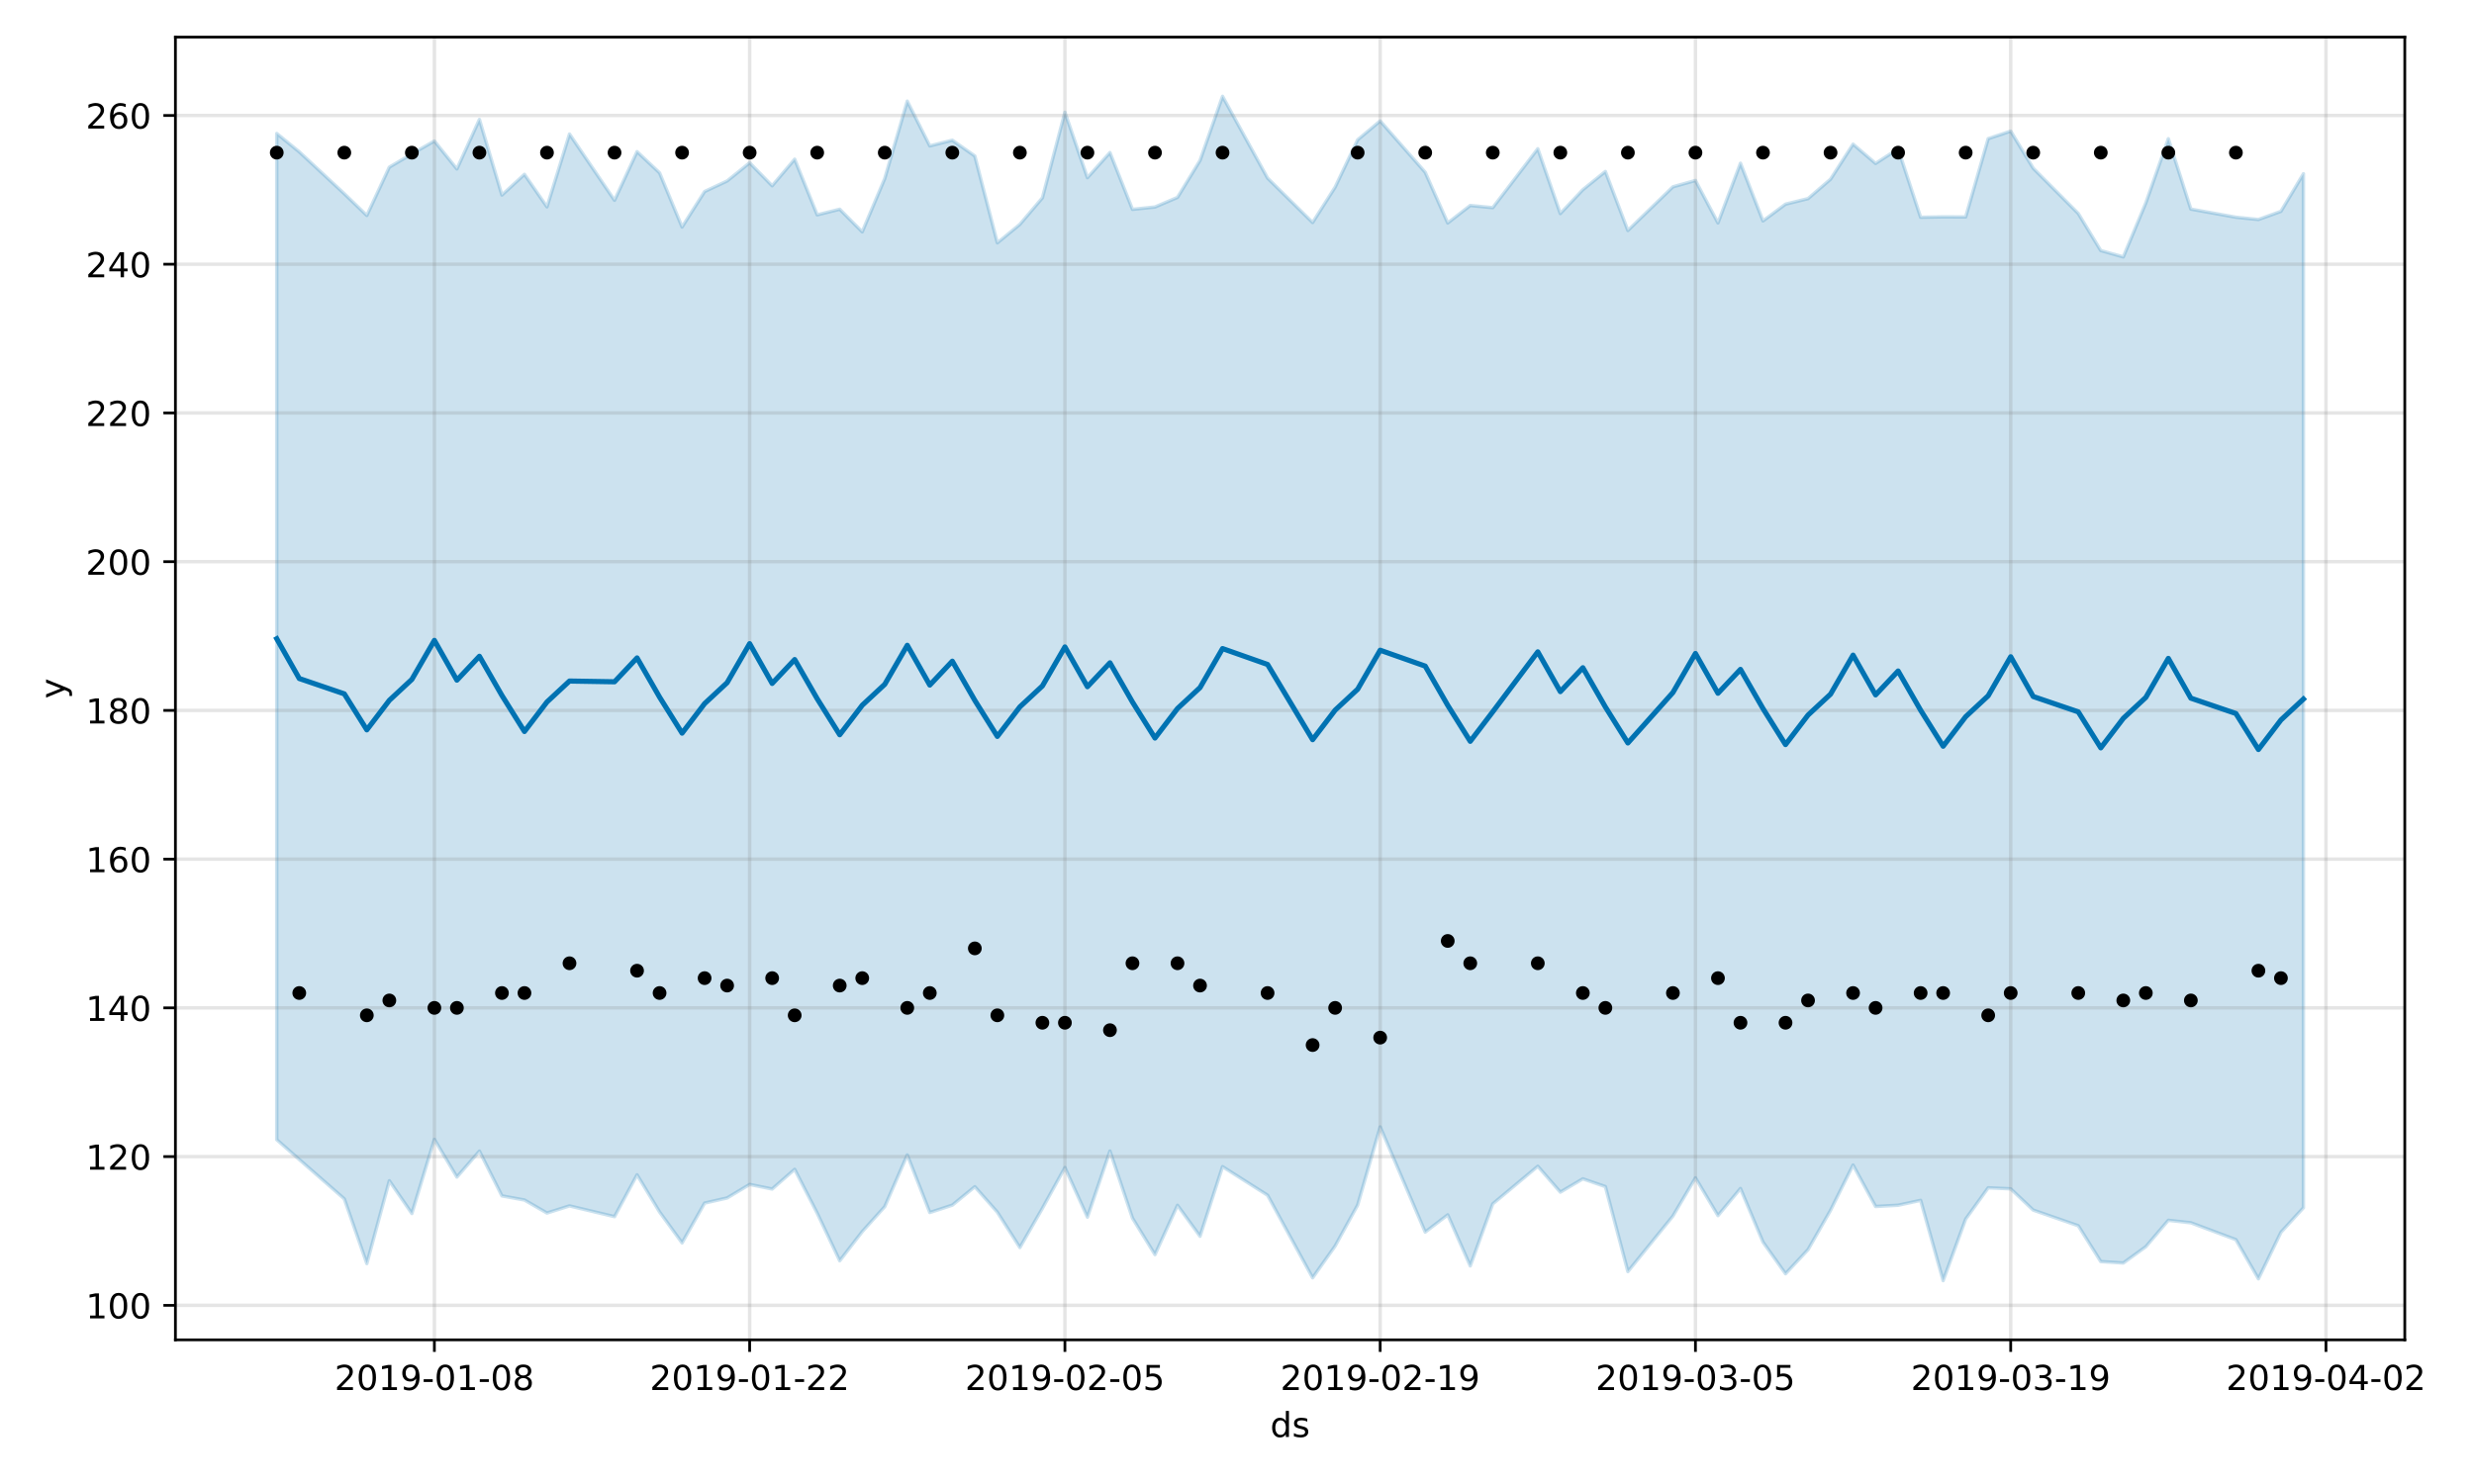 <?xml version="1.0" encoding="utf-8" standalone="no"?>
<!DOCTYPE svg PUBLIC "-//W3C//DTD SVG 1.1//EN"
  "http://www.w3.org/Graphics/SVG/1.1/DTD/svg11.dtd">
<!-- Created with matplotlib (https://matplotlib.org/) -->
<svg height="432pt" version="1.1" viewBox="0 0 720 432" width="720pt" xmlns="http://www.w3.org/2000/svg" xmlns:xlink="http://www.w3.org/1999/xlink">
 <defs>
  <style type="text/css">
*{stroke-linecap:butt;stroke-linejoin:round;}
  </style>
 </defs>
 <g id="figure_1">
  <g id="patch_1">
   <path d="M 0 432 
L 720 432 
L 720 0 
L 0 0 
z
" style="fill:#ffffff;"/>
  </g>
  <g id="axes_1">
   <g id="patch_2">
    <path d="M 51.05 390.04 
L 699.857 390.04 
L 699.857 10.8 
L 51.05 10.8 
z
" style="fill:#ffffff;"/>
   </g>
   <g id="PolyCollection_1">
    <defs>
     <path d="M 80.541 -393.142 
L 80.541 -100.23 
L 87.095 -94.464 
L 100.202 -82.996 
L 106.756 -64.164 
L 113.309 -88.271 
L 119.863 -78.74 
L 126.417 -100.327 
L 132.97 -89.351 
L 139.524 -96.904 
L 146.077 -83.867 
L 152.631 -82.67 
L 159.185 -78.878 
L 165.738 -80.95 
L 178.845 -77.823 
L 185.399 -90.005 
L 191.953 -79.187 
L 198.506 -70.186 
L 205.06 -81.77 
L 211.613 -83.267 
L 218.167 -87.2 
L 224.721 -85.863 
L 231.274 -91.597 
L 237.828 -78.83 
L 244.381 -64.983 
L 250.935 -73.462 
L 257.489 -80.739 
L 264.042 -95.792 
L 270.596 -79.028 
L 277.15 -81.171 
L 283.703 -86.543 
L 290.257 -79.121 
L 296.81 -68.837 
L 303.364 -80.245 
L 309.918 -92.116 
L 316.471 -77.678 
L 323.025 -96.925 
L 329.578 -77.389 
L 336.132 -66.771 
L 342.686 -81.121 
L 349.239 -72.117 
L 355.793 -92.381 
L 368.9 -84.058 
L 382.007 -60.024 
L 388.561 -69.282 
L 395.114 -81.198 
L 401.668 -103.953 
L 414.775 -73.334 
L 421.329 -78.345 
L 427.883 -63.488 
L 434.436 -81.544 
L 447.543 -92.493 
L 454.097 -84.961 
L 460.651 -88.834 
L 467.204 -86.571 
L 473.758 -61.835 
L 486.865 -78.002 
L 493.419 -89.122 
L 499.972 -78.126 
L 506.526 -86.02 
L 513.079 -70.42 
L 519.633 -61.201 
L 526.187 -68.226 
L 532.74 -79.667 
L 539.294 -92.847 
L 545.847 -80.778 
L 552.401 -81.141 
L 558.955 -82.568 
L 565.508 -59.198 
L 572.062 -77.114 
L 578.616 -86.224 
L 585.169 -85.921 
L 591.723 -79.734 
L 604.83 -75.176 
L 611.384 -64.746 
L 617.937 -64.332 
L 624.491 -69.077 
L 631.044 -76.762 
L 637.598 -76.039 
L 650.705 -71.131 
L 657.259 -59.729 
L 663.812 -73.266 
L 670.366 -80.418 
L 670.366 -381.423 
L 670.366 -381.423 
L 663.812 -370.47 
L 657.259 -368.103 
L 650.705 -368.767 
L 637.598 -371.132 
L 631.044 -391.619 
L 624.491 -372.922 
L 617.937 -357.216 
L 611.384 -359.058 
L 604.83 -369.856 
L 591.723 -383.023 
L 585.169 -393.825 
L 578.616 -391.636 
L 572.062 -368.847 
L 565.508 -368.874 
L 558.955 -368.753 
L 552.401 -388.663 
L 545.847 -384.421 
L 539.294 -390.04 
L 532.74 -379.835 
L 526.187 -374.185 
L 519.633 -372.571 
L 513.079 -367.693 
L 506.526 -384.484 
L 499.972 -367.1 
L 493.419 -379.465 
L 486.865 -377.616 
L 473.758 -364.903 
L 467.204 -382.086 
L 460.651 -376.777 
L 454.097 -369.826 
L 447.543 -388.702 
L 434.436 -371.549 
L 427.883 -372.184 
L 421.329 -367.089 
L 414.775 -381.846 
L 401.668 -396.794 
L 395.114 -391.303 
L 388.561 -377.53 
L 382.007 -367.223 
L 368.9 -380.161 
L 355.793 -403.962 
L 349.239 -385.286 
L 342.686 -374.539 
L 336.132 -371.745 
L 329.578 -371.061 
L 323.025 -387.591 
L 316.471 -380.275 
L 309.918 -399.333 
L 303.364 -374.41 
L 296.81 -366.688 
L 290.257 -361.31 
L 283.703 -386.593 
L 277.15 -391.182 
L 270.596 -389.534 
L 264.042 -402.556 
L 257.489 -380.039 
L 250.935 -364.506 
L 244.381 -371.096 
L 237.828 -369.458 
L 231.274 -385.661 
L 224.721 -377.92 
L 218.167 -384.607 
L 211.613 -379.324 
L 205.06 -376.25 
L 198.506 -365.914 
L 191.953 -381.683 
L 185.399 -387.855 
L 178.845 -373.689 
L 165.738 -392.981 
L 159.185 -371.783 
L 152.631 -381.251 
L 146.077 -375.219 
L 139.524 -397.225 
L 132.97 -382.813 
L 126.417 -390.956 
L 119.863 -387.19 
L 113.309 -383.344 
L 106.756 -369.277 
L 100.202 -375.612 
L 87.095 -387.801 
L 80.541 -393.142 
z
" id="m4e922f6607" style="stroke:#0072b2;stroke-opacity:0.2;"/>
    </defs>
    <g clip-path="url(#pc59715533d)">
     <use style="fill:#0072b2;fill-opacity:0.2;stroke:#0072b2;stroke-opacity:0.2;" x="0" xlink:href="#m4e922f6607" y="432"/>
    </g>
   </g>
   <g id="matplotlib.axis_1">
    <g id="xtick_1">
     <g id="line2d_1">
      <path clip-path="url(#pc59715533d)" d="M 126.417 390.04 
L 126.417 10.8 
" style="fill:none;stroke:#808080;stroke-linecap:square;stroke-opacity:0.2;"/>
     </g>
     <g id="line2d_2">
      <defs>
       <path d="M 0 0 
L 0 3.5 
" id="m9435feac26" style="stroke:#000000;stroke-width:0.8;"/>
      </defs>
      <g>
       <use style="stroke:#000000;stroke-width:0.8;" x="126.417" xlink:href="#m9435feac26" y="390.04"/>
      </g>
     </g>
     <g id="text_1">
      <!-- 2019-01-08 -->
      <defs>
       <path d="M 19.188 8.297 
L 53.609 8.297 
L 53.609 0 
L 7.328 0 
L 7.328 8.297 
Q 12.938 14.109 22.625 23.891 
Q 32.328 33.688 34.812 36.531 
Q 39.547 41.844 41.422 45.531 
Q 43.312 49.219 43.312 52.781 
Q 43.312 58.594 39.234 62.25 
Q 35.156 65.922 28.609 65.922 
Q 23.969 65.922 18.812 64.312 
Q 13.672 62.703 7.812 59.422 
L 7.812 69.391 
Q 13.766 71.781 18.938 73 
Q 24.125 74.219 28.422 74.219 
Q 39.75 74.219 46.484 68.547 
Q 53.219 62.891 53.219 53.422 
Q 53.219 48.922 51.531 44.891 
Q 49.859 40.875 45.406 35.406 
Q 44.188 33.984 37.641 27.219 
Q 31.109 20.453 19.188 8.297 
z
" id="DejaVuSans-50"/>
       <path d="M 31.781 66.406 
Q 24.172 66.406 20.328 58.906 
Q 16.5 51.422 16.5 36.375 
Q 16.5 21.391 20.328 13.891 
Q 24.172 6.391 31.781 6.391 
Q 39.453 6.391 43.281 13.891 
Q 47.125 21.391 47.125 36.375 
Q 47.125 51.422 43.281 58.906 
Q 39.453 66.406 31.781 66.406 
z
M 31.781 74.219 
Q 44.047 74.219 50.516 64.516 
Q 56.984 54.828 56.984 36.375 
Q 56.984 17.969 50.516 8.266 
Q 44.047 -1.422 31.781 -1.422 
Q 19.531 -1.422 13.062 8.266 
Q 6.594 17.969 6.594 36.375 
Q 6.594 54.828 13.062 64.516 
Q 19.531 74.219 31.781 74.219 
z
" id="DejaVuSans-48"/>
       <path d="M 12.406 8.297 
L 28.516 8.297 
L 28.516 63.922 
L 10.984 60.406 
L 10.984 69.391 
L 28.422 72.906 
L 38.281 72.906 
L 38.281 8.297 
L 54.391 8.297 
L 54.391 0 
L 12.406 0 
z
" id="DejaVuSans-49"/>
       <path d="M 10.984 1.516 
L 10.984 10.5 
Q 14.703 8.734 18.5 7.812 
Q 22.312 6.891 25.984 6.891 
Q 35.75 6.891 40.891 13.453 
Q 46.047 20.016 46.781 33.406 
Q 43.953 29.203 39.594 26.953 
Q 35.25 24.703 29.984 24.703 
Q 19.047 24.703 12.672 31.312 
Q 6.297 37.938 6.297 49.422 
Q 6.297 60.641 12.938 67.422 
Q 19.578 74.219 30.609 74.219 
Q 43.266 74.219 49.922 64.516 
Q 56.594 54.828 56.594 36.375 
Q 56.594 19.141 48.406 8.859 
Q 40.234 -1.422 26.422 -1.422 
Q 22.703 -1.422 18.891 -0.688 
Q 15.094 0.047 10.984 1.516 
z
M 30.609 32.422 
Q 37.25 32.422 41.125 36.953 
Q 45.016 41.5 45.016 49.422 
Q 45.016 57.281 41.125 61.844 
Q 37.25 66.406 30.609 66.406 
Q 23.969 66.406 20.094 61.844 
Q 16.219 57.281 16.219 49.422 
Q 16.219 41.5 20.094 36.953 
Q 23.969 32.422 30.609 32.422 
z
" id="DejaVuSans-57"/>
       <path d="M 4.891 31.391 
L 31.203 31.391 
L 31.203 23.391 
L 4.891 23.391 
z
" id="DejaVuSans-45"/>
       <path d="M 31.781 34.625 
Q 24.75 34.625 20.719 30.859 
Q 16.703 27.094 16.703 20.516 
Q 16.703 13.922 20.719 10.156 
Q 24.75 6.391 31.781 6.391 
Q 38.812 6.391 42.859 10.172 
Q 46.922 13.969 46.922 20.516 
Q 46.922 27.094 42.891 30.859 
Q 38.875 34.625 31.781 34.625 
z
M 21.922 38.812 
Q 15.578 40.375 12.031 44.719 
Q 8.5 49.078 8.5 55.328 
Q 8.5 64.062 14.719 69.141 
Q 20.953 74.219 31.781 74.219 
Q 42.672 74.219 48.875 69.141 
Q 55.078 64.062 55.078 55.328 
Q 55.078 49.078 51.531 44.719 
Q 48 40.375 41.703 38.812 
Q 48.828 37.156 52.797 32.312 
Q 56.781 27.484 56.781 20.516 
Q 56.781 9.906 50.312 4.234 
Q 43.844 -1.422 31.781 -1.422 
Q 19.734 -1.422 13.25 4.234 
Q 6.781 9.906 6.781 20.516 
Q 6.781 27.484 10.781 32.312 
Q 14.797 37.156 21.922 38.812 
z
M 18.312 54.391 
Q 18.312 48.734 21.844 45.562 
Q 25.391 42.391 31.781 42.391 
Q 38.141 42.391 41.719 45.562 
Q 45.312 48.734 45.312 54.391 
Q 45.312 60.062 41.719 63.234 
Q 38.141 66.406 31.781 66.406 
Q 25.391 66.406 21.844 63.234 
Q 18.312 60.062 18.312 54.391 
z
" id="DejaVuSans-56"/>
      </defs>
      <g transform="translate(97.359 404.638)scale(0.1 -0.1)">
       <use xlink:href="#DejaVuSans-50"/>
       <use x="63.623" xlink:href="#DejaVuSans-48"/>
       <use x="127.246" xlink:href="#DejaVuSans-49"/>
       <use x="190.869" xlink:href="#DejaVuSans-57"/>
       <use x="254.492" xlink:href="#DejaVuSans-45"/>
       <use x="290.576" xlink:href="#DejaVuSans-48"/>
       <use x="354.199" xlink:href="#DejaVuSans-49"/>
       <use x="417.822" xlink:href="#DejaVuSans-45"/>
       <use x="453.906" xlink:href="#DejaVuSans-48"/>
       <use x="517.529" xlink:href="#DejaVuSans-56"/>
      </g>
     </g>
    </g>
    <g id="xtick_2">
     <g id="line2d_3">
      <path clip-path="url(#pc59715533d)" d="M 218.167 390.04 
L 218.167 10.8 
" style="fill:none;stroke:#808080;stroke-linecap:square;stroke-opacity:0.2;"/>
     </g>
     <g id="line2d_4">
      <g>
       <use style="stroke:#000000;stroke-width:0.8;" x="218.167" xlink:href="#m9435feac26" y="390.04"/>
      </g>
     </g>
     <g id="text_2">
      <!-- 2019-01-22 -->
      <g transform="translate(189.109 404.638)scale(0.1 -0.1)">
       <use xlink:href="#DejaVuSans-50"/>
       <use x="63.623" xlink:href="#DejaVuSans-48"/>
       <use x="127.246" xlink:href="#DejaVuSans-49"/>
       <use x="190.869" xlink:href="#DejaVuSans-57"/>
       <use x="254.492" xlink:href="#DejaVuSans-45"/>
       <use x="290.576" xlink:href="#DejaVuSans-48"/>
       <use x="354.199" xlink:href="#DejaVuSans-49"/>
       <use x="417.822" xlink:href="#DejaVuSans-45"/>
       <use x="453.906" xlink:href="#DejaVuSans-50"/>
       <use x="517.529" xlink:href="#DejaVuSans-50"/>
      </g>
     </g>
    </g>
    <g id="xtick_3">
     <g id="line2d_5">
      <path clip-path="url(#pc59715533d)" d="M 309.918 390.04 
L 309.918 10.8 
" style="fill:none;stroke:#808080;stroke-linecap:square;stroke-opacity:0.2;"/>
     </g>
     <g id="line2d_6">
      <g>
       <use style="stroke:#000000;stroke-width:0.8;" x="309.918" xlink:href="#m9435feac26" y="390.04"/>
      </g>
     </g>
     <g id="text_3">
      <!-- 2019-02-05 -->
      <defs>
       <path d="M 10.797 72.906 
L 49.516 72.906 
L 49.516 64.594 
L 19.828 64.594 
L 19.828 46.734 
Q 21.969 47.469 24.109 47.828 
Q 26.266 48.188 28.422 48.188 
Q 40.625 48.188 47.75 41.5 
Q 54.891 34.812 54.891 23.391 
Q 54.891 11.625 47.562 5.094 
Q 40.234 -1.422 26.906 -1.422 
Q 22.312 -1.422 17.547 -0.641 
Q 12.797 0.141 7.719 1.703 
L 7.719 11.625 
Q 12.109 9.234 16.797 8.062 
Q 21.484 6.891 26.703 6.891 
Q 35.156 6.891 40.078 11.328 
Q 45.016 15.766 45.016 23.391 
Q 45.016 31 40.078 35.438 
Q 35.156 39.891 26.703 39.891 
Q 22.75 39.891 18.812 39.016 
Q 14.891 38.141 10.797 36.281 
z
" id="DejaVuSans-53"/>
      </defs>
      <g transform="translate(280.86 404.638)scale(0.1 -0.1)">
       <use xlink:href="#DejaVuSans-50"/>
       <use x="63.623" xlink:href="#DejaVuSans-48"/>
       <use x="127.246" xlink:href="#DejaVuSans-49"/>
       <use x="190.869" xlink:href="#DejaVuSans-57"/>
       <use x="254.492" xlink:href="#DejaVuSans-45"/>
       <use x="290.576" xlink:href="#DejaVuSans-48"/>
       <use x="354.199" xlink:href="#DejaVuSans-50"/>
       <use x="417.822" xlink:href="#DejaVuSans-45"/>
       <use x="453.906" xlink:href="#DejaVuSans-48"/>
       <use x="517.529" xlink:href="#DejaVuSans-53"/>
      </g>
     </g>
    </g>
    <g id="xtick_4">
     <g id="line2d_7">
      <path clip-path="url(#pc59715533d)" d="M 401.668 390.04 
L 401.668 10.8 
" style="fill:none;stroke:#808080;stroke-linecap:square;stroke-opacity:0.2;"/>
     </g>
     <g id="line2d_8">
      <g>
       <use style="stroke:#000000;stroke-width:0.8;" x="401.668" xlink:href="#m9435feac26" y="390.04"/>
      </g>
     </g>
     <g id="text_4">
      <!-- 2019-02-19 -->
      <g transform="translate(372.61 404.638)scale(0.1 -0.1)">
       <use xlink:href="#DejaVuSans-50"/>
       <use x="63.623" xlink:href="#DejaVuSans-48"/>
       <use x="127.246" xlink:href="#DejaVuSans-49"/>
       <use x="190.869" xlink:href="#DejaVuSans-57"/>
       <use x="254.492" xlink:href="#DejaVuSans-45"/>
       <use x="290.576" xlink:href="#DejaVuSans-48"/>
       <use x="354.199" xlink:href="#DejaVuSans-50"/>
       <use x="417.822" xlink:href="#DejaVuSans-45"/>
       <use x="453.906" xlink:href="#DejaVuSans-49"/>
       <use x="517.529" xlink:href="#DejaVuSans-57"/>
      </g>
     </g>
    </g>
    <g id="xtick_5">
     <g id="line2d_9">
      <path clip-path="url(#pc59715533d)" d="M 493.419 390.04 
L 493.419 10.8 
" style="fill:none;stroke:#808080;stroke-linecap:square;stroke-opacity:0.2;"/>
     </g>
     <g id="line2d_10">
      <g>
       <use style="stroke:#000000;stroke-width:0.8;" x="493.419" xlink:href="#m9435feac26" y="390.04"/>
      </g>
     </g>
     <g id="text_5">
      <!-- 2019-03-05 -->
      <defs>
       <path d="M 40.578 39.312 
Q 47.656 37.797 51.625 33 
Q 55.609 28.219 55.609 21.188 
Q 55.609 10.406 48.188 4.484 
Q 40.766 -1.422 27.094 -1.422 
Q 22.516 -1.422 17.656 -0.516 
Q 12.797 0.391 7.625 2.203 
L 7.625 11.719 
Q 11.719 9.328 16.594 8.109 
Q 21.484 6.891 26.812 6.891 
Q 36.078 6.891 40.938 10.547 
Q 45.797 14.203 45.797 21.188 
Q 45.797 27.641 41.281 31.266 
Q 36.766 34.906 28.719 34.906 
L 20.219 34.906 
L 20.219 43.016 
L 29.109 43.016 
Q 36.375 43.016 40.234 45.922 
Q 44.094 48.828 44.094 54.297 
Q 44.094 59.906 40.109 62.906 
Q 36.141 65.922 28.719 65.922 
Q 24.656 65.922 20.016 65.031 
Q 15.375 64.156 9.812 62.312 
L 9.812 71.094 
Q 15.438 72.656 20.344 73.438 
Q 25.25 74.219 29.594 74.219 
Q 40.828 74.219 47.359 69.109 
Q 53.906 64.016 53.906 55.328 
Q 53.906 49.266 50.438 45.094 
Q 46.969 40.922 40.578 39.312 
z
" id="DejaVuSans-51"/>
      </defs>
      <g transform="translate(464.361 404.638)scale(0.1 -0.1)">
       <use xlink:href="#DejaVuSans-50"/>
       <use x="63.623" xlink:href="#DejaVuSans-48"/>
       <use x="127.246" xlink:href="#DejaVuSans-49"/>
       <use x="190.869" xlink:href="#DejaVuSans-57"/>
       <use x="254.492" xlink:href="#DejaVuSans-45"/>
       <use x="290.576" xlink:href="#DejaVuSans-48"/>
       <use x="354.199" xlink:href="#DejaVuSans-51"/>
       <use x="417.822" xlink:href="#DejaVuSans-45"/>
       <use x="453.906" xlink:href="#DejaVuSans-48"/>
       <use x="517.529" xlink:href="#DejaVuSans-53"/>
      </g>
     </g>
    </g>
    <g id="xtick_6">
     <g id="line2d_11">
      <path clip-path="url(#pc59715533d)" d="M 585.169 390.04 
L 585.169 10.8 
" style="fill:none;stroke:#808080;stroke-linecap:square;stroke-opacity:0.2;"/>
     </g>
     <g id="line2d_12">
      <g>
       <use style="stroke:#000000;stroke-width:0.8;" x="585.169" xlink:href="#m9435feac26" y="390.04"/>
      </g>
     </g>
     <g id="text_6">
      <!-- 2019-03-19 -->
      <g transform="translate(556.111 404.638)scale(0.1 -0.1)">
       <use xlink:href="#DejaVuSans-50"/>
       <use x="63.623" xlink:href="#DejaVuSans-48"/>
       <use x="127.246" xlink:href="#DejaVuSans-49"/>
       <use x="190.869" xlink:href="#DejaVuSans-57"/>
       <use x="254.492" xlink:href="#DejaVuSans-45"/>
       <use x="290.576" xlink:href="#DejaVuSans-48"/>
       <use x="354.199" xlink:href="#DejaVuSans-51"/>
       <use x="417.822" xlink:href="#DejaVuSans-45"/>
       <use x="453.906" xlink:href="#DejaVuSans-49"/>
       <use x="517.529" xlink:href="#DejaVuSans-57"/>
      </g>
     </g>
    </g>
    <g id="xtick_7">
     <g id="line2d_13">
      <path clip-path="url(#pc59715533d)" d="M 676.92 390.04 
L 676.92 10.8 
" style="fill:none;stroke:#808080;stroke-linecap:square;stroke-opacity:0.2;"/>
     </g>
     <g id="line2d_14">
      <g>
       <use style="stroke:#000000;stroke-width:0.8;" x="676.92" xlink:href="#m9435feac26" y="390.04"/>
      </g>
     </g>
     <g id="text_7">
      <!-- 2019-04-02 -->
      <defs>
       <path d="M 37.797 64.312 
L 12.891 25.391 
L 37.797 25.391 
z
M 35.203 72.906 
L 47.609 72.906 
L 47.609 25.391 
L 58.016 25.391 
L 58.016 17.188 
L 47.609 17.188 
L 47.609 0 
L 37.797 0 
L 37.797 17.188 
L 4.891 17.188 
L 4.891 26.703 
z
" id="DejaVuSans-52"/>
      </defs>
      <g transform="translate(647.862 404.638)scale(0.1 -0.1)">
       <use xlink:href="#DejaVuSans-50"/>
       <use x="63.623" xlink:href="#DejaVuSans-48"/>
       <use x="127.246" xlink:href="#DejaVuSans-49"/>
       <use x="190.869" xlink:href="#DejaVuSans-57"/>
       <use x="254.492" xlink:href="#DejaVuSans-45"/>
       <use x="290.576" xlink:href="#DejaVuSans-48"/>
       <use x="354.199" xlink:href="#DejaVuSans-52"/>
       <use x="417.822" xlink:href="#DejaVuSans-45"/>
       <use x="453.906" xlink:href="#DejaVuSans-48"/>
       <use x="517.529" xlink:href="#DejaVuSans-50"/>
      </g>
     </g>
    </g>
    <g id="text_8">
     <!-- ds -->
     <defs>
      <path d="M 45.406 46.391 
L 45.406 75.984 
L 54.391 75.984 
L 54.391 0 
L 45.406 0 
L 45.406 8.203 
Q 42.578 3.328 38.25 0.953 
Q 33.938 -1.422 27.875 -1.422 
Q 17.969 -1.422 11.734 6.484 
Q 5.516 14.406 5.516 27.297 
Q 5.516 40.188 11.734 48.094 
Q 17.969 56 27.875 56 
Q 33.938 56 38.25 53.625 
Q 42.578 51.266 45.406 46.391 
z
M 14.797 27.297 
Q 14.797 17.391 18.875 11.75 
Q 22.953 6.109 30.078 6.109 
Q 37.203 6.109 41.297 11.75 
Q 45.406 17.391 45.406 27.297 
Q 45.406 37.203 41.297 42.844 
Q 37.203 48.484 30.078 48.484 
Q 22.953 48.484 18.875 42.844 
Q 14.797 37.203 14.797 27.297 
z
" id="DejaVuSans-100"/>
      <path d="M 44.281 53.078 
L 44.281 44.578 
Q 40.484 46.531 36.375 47.5 
Q 32.281 48.484 27.875 48.484 
Q 21.188 48.484 17.844 46.438 
Q 14.5 44.391 14.5 40.281 
Q 14.5 37.156 16.891 35.375 
Q 19.281 33.594 26.516 31.984 
L 29.594 31.297 
Q 39.156 29.25 43.188 25.516 
Q 47.219 21.781 47.219 15.094 
Q 47.219 7.469 41.188 3.016 
Q 35.156 -1.422 24.609 -1.422 
Q 20.219 -1.422 15.453 -0.562 
Q 10.688 0.297 5.422 2 
L 5.422 11.281 
Q 10.406 8.688 15.234 7.391 
Q 20.062 6.109 24.812 6.109 
Q 31.156 6.109 34.562 8.281 
Q 37.984 10.453 37.984 14.406 
Q 37.984 18.062 35.516 20.016 
Q 33.062 21.969 24.703 23.781 
L 21.578 24.516 
Q 13.234 26.266 9.516 29.906 
Q 5.812 33.547 5.812 39.891 
Q 5.812 47.609 11.281 51.797 
Q 16.75 56 26.812 56 
Q 31.781 56 36.172 55.266 
Q 40.578 54.547 44.281 53.078 
z
" id="DejaVuSans-115"/>
     </defs>
     <g transform="translate(369.675 418.317)scale(0.1 -0.1)">
      <use xlink:href="#DejaVuSans-100"/>
      <use x="63.477" xlink:href="#DejaVuSans-115"/>
     </g>
    </g>
   </g>
   <g id="matplotlib.axis_2">
    <g id="ytick_1">
     <g id="line2d_15">
      <path clip-path="url(#pc59715533d)" d="M 51.05 379.995 
L 699.857 379.995 
" style="fill:none;stroke:#808080;stroke-linecap:square;stroke-opacity:0.2;"/>
     </g>
     <g id="line2d_16">
      <defs>
       <path d="M 0 0 
L -3.5 0 
" id="m1aeab49918" style="stroke:#000000;stroke-width:0.8;"/>
      </defs>
      <g>
       <use style="stroke:#000000;stroke-width:0.8;" x="51.05" xlink:href="#m1aeab49918" y="379.995"/>
      </g>
     </g>
     <g id="text_9">
      <!-- 100 -->
      <g transform="translate(24.962 383.794)scale(0.1 -0.1)">
       <use xlink:href="#DejaVuSans-49"/>
       <use x="63.623" xlink:href="#DejaVuSans-48"/>
       <use x="127.246" xlink:href="#DejaVuSans-48"/>
      </g>
     </g>
    </g>
    <g id="ytick_2">
     <g id="line2d_17">
      <path clip-path="url(#pc59715533d)" d="M 51.05 336.697 
L 699.857 336.697 
" style="fill:none;stroke:#808080;stroke-linecap:square;stroke-opacity:0.2;"/>
     </g>
     <g id="line2d_18">
      <g>
       <use style="stroke:#000000;stroke-width:0.8;" x="51.05" xlink:href="#m1aeab49918" y="336.697"/>
      </g>
     </g>
     <g id="text_10">
      <!-- 120 -->
      <g transform="translate(24.962 340.496)scale(0.1 -0.1)">
       <use xlink:href="#DejaVuSans-49"/>
       <use x="63.623" xlink:href="#DejaVuSans-50"/>
       <use x="127.246" xlink:href="#DejaVuSans-48"/>
      </g>
     </g>
    </g>
    <g id="ytick_3">
     <g id="line2d_19">
      <path clip-path="url(#pc59715533d)" d="M 51.05 293.399 
L 699.857 293.399 
" style="fill:none;stroke:#808080;stroke-linecap:square;stroke-opacity:0.2;"/>
     </g>
     <g id="line2d_20">
      <g>
       <use style="stroke:#000000;stroke-width:0.8;" x="51.05" xlink:href="#m1aeab49918" y="293.399"/>
      </g>
     </g>
     <g id="text_11">
      <!-- 140 -->
      <g transform="translate(24.962 297.199)scale(0.1 -0.1)">
       <use xlink:href="#DejaVuSans-49"/>
       <use x="63.623" xlink:href="#DejaVuSans-52"/>
       <use x="127.246" xlink:href="#DejaVuSans-48"/>
      </g>
     </g>
    </g>
    <g id="ytick_4">
     <g id="line2d_21">
      <path clip-path="url(#pc59715533d)" d="M 51.05 250.102 
L 699.857 250.102 
" style="fill:none;stroke:#808080;stroke-linecap:square;stroke-opacity:0.2;"/>
     </g>
     <g id="line2d_22">
      <g>
       <use style="stroke:#000000;stroke-width:0.8;" x="51.05" xlink:href="#m1aeab49918" y="250.102"/>
      </g>
     </g>
     <g id="text_12">
      <!-- 160 -->
      <defs>
       <path d="M 33.016 40.375 
Q 26.375 40.375 22.484 35.828 
Q 18.609 31.297 18.609 23.391 
Q 18.609 15.531 22.484 10.953 
Q 26.375 6.391 33.016 6.391 
Q 39.656 6.391 43.531 10.953 
Q 47.406 15.531 47.406 23.391 
Q 47.406 31.297 43.531 35.828 
Q 39.656 40.375 33.016 40.375 
z
M 52.594 71.297 
L 52.594 62.312 
Q 48.875 64.062 45.094 64.984 
Q 41.312 65.922 37.594 65.922 
Q 27.828 65.922 22.672 59.328 
Q 17.531 52.734 16.797 39.406 
Q 19.672 43.656 24.016 45.922 
Q 28.375 48.188 33.594 48.188 
Q 44.578 48.188 50.953 41.516 
Q 57.328 34.859 57.328 23.391 
Q 57.328 12.156 50.688 5.359 
Q 44.047 -1.422 33.016 -1.422 
Q 20.359 -1.422 13.672 8.266 
Q 6.984 17.969 6.984 36.375 
Q 6.984 53.656 15.188 63.938 
Q 23.391 74.219 37.203 74.219 
Q 40.922 74.219 44.703 73.484 
Q 48.484 72.75 52.594 71.297 
z
" id="DejaVuSans-54"/>
      </defs>
      <g transform="translate(24.962 253.901)scale(0.1 -0.1)">
       <use xlink:href="#DejaVuSans-49"/>
       <use x="63.623" xlink:href="#DejaVuSans-54"/>
       <use x="127.246" xlink:href="#DejaVuSans-48"/>
      </g>
     </g>
    </g>
    <g id="ytick_5">
     <g id="line2d_23">
      <path clip-path="url(#pc59715533d)" d="M 51.05 206.804 
L 699.857 206.804 
" style="fill:none;stroke:#808080;stroke-linecap:square;stroke-opacity:0.2;"/>
     </g>
     <g id="line2d_24">
      <g>
       <use style="stroke:#000000;stroke-width:0.8;" x="51.05" xlink:href="#m1aeab49918" y="206.804"/>
      </g>
     </g>
     <g id="text_13">
      <!-- 180 -->
      <g transform="translate(24.962 210.603)scale(0.1 -0.1)">
       <use xlink:href="#DejaVuSans-49"/>
       <use x="63.623" xlink:href="#DejaVuSans-56"/>
       <use x="127.246" xlink:href="#DejaVuSans-48"/>
      </g>
     </g>
    </g>
    <g id="ytick_6">
     <g id="line2d_25">
      <path clip-path="url(#pc59715533d)" d="M 51.05 163.506 
L 699.857 163.506 
" style="fill:none;stroke:#808080;stroke-linecap:square;stroke-opacity:0.2;"/>
     </g>
     <g id="line2d_26">
      <g>
       <use style="stroke:#000000;stroke-width:0.8;" x="51.05" xlink:href="#m1aeab49918" y="163.506"/>
      </g>
     </g>
     <g id="text_14">
      <!-- 200 -->
      <g transform="translate(24.962 167.305)scale(0.1 -0.1)">
       <use xlink:href="#DejaVuSans-50"/>
       <use x="63.623" xlink:href="#DejaVuSans-48"/>
       <use x="127.246" xlink:href="#DejaVuSans-48"/>
      </g>
     </g>
    </g>
    <g id="ytick_7">
     <g id="line2d_27">
      <path clip-path="url(#pc59715533d)" d="M 51.05 120.208 
L 699.857 120.208 
" style="fill:none;stroke:#808080;stroke-linecap:square;stroke-opacity:0.2;"/>
     </g>
     <g id="line2d_28">
      <g>
       <use style="stroke:#000000;stroke-width:0.8;" x="51.05" xlink:href="#m1aeab49918" y="120.208"/>
      </g>
     </g>
     <g id="text_15">
      <!-- 220 -->
      <g transform="translate(24.962 124.008)scale(0.1 -0.1)">
       <use xlink:href="#DejaVuSans-50"/>
       <use x="63.623" xlink:href="#DejaVuSans-50"/>
       <use x="127.246" xlink:href="#DejaVuSans-48"/>
      </g>
     </g>
    </g>
    <g id="ytick_8">
     <g id="line2d_29">
      <path clip-path="url(#pc59715533d)" d="M 51.05 76.91 
L 699.857 76.91 
" style="fill:none;stroke:#808080;stroke-linecap:square;stroke-opacity:0.2;"/>
     </g>
     <g id="line2d_30">
      <g>
       <use style="stroke:#000000;stroke-width:0.8;" x="51.05" xlink:href="#m1aeab49918" y="76.91"/>
      </g>
     </g>
     <g id="text_16">
      <!-- 240 -->
      <g transform="translate(24.962 80.71)scale(0.1 -0.1)">
       <use xlink:href="#DejaVuSans-50"/>
       <use x="63.623" xlink:href="#DejaVuSans-52"/>
       <use x="127.246" xlink:href="#DejaVuSans-48"/>
      </g>
     </g>
    </g>
    <g id="ytick_9">
     <g id="line2d_31">
      <path clip-path="url(#pc59715533d)" d="M 51.05 33.613 
L 699.857 33.613 
" style="fill:none;stroke:#808080;stroke-linecap:square;stroke-opacity:0.2;"/>
     </g>
     <g id="line2d_32">
      <g>
       <use style="stroke:#000000;stroke-width:0.8;" x="51.05" xlink:href="#m1aeab49918" y="33.613"/>
      </g>
     </g>
     <g id="text_17">
      <!-- 260 -->
      <g transform="translate(24.962 37.412)scale(0.1 -0.1)">
       <use xlink:href="#DejaVuSans-50"/>
       <use x="63.623" xlink:href="#DejaVuSans-54"/>
       <use x="127.246" xlink:href="#DejaVuSans-48"/>
      </g>
     </g>
    </g>
    <g id="text_18">
     <!-- y -->
     <defs>
      <path d="M 32.172 -5.078 
Q 28.375 -14.844 24.75 -17.812 
Q 21.141 -20.797 15.094 -20.797 
L 7.906 -20.797 
L 7.906 -13.281 
L 13.188 -13.281 
Q 16.891 -13.281 18.938 -11.516 
Q 21 -9.766 23.484 -3.219 
L 25.094 0.875 
L 2.984 54.688 
L 12.5 54.688 
L 29.594 11.922 
L 46.688 54.688 
L 56.203 54.688 
z
" id="DejaVuSans-121"/>
     </defs>
     <g transform="translate(18.883 203.379)rotate(-90)scale(0.1 -0.1)">
      <use xlink:href="#DejaVuSans-121"/>
     </g>
    </g>
   </g>
   <g id="line2d_33">
    <defs>
     <path d="M 0 1.5 
C 0.398 1.5 0.779 1.342 1.061 1.061 
C 1.342 0.779 1.5 0.398 1.5 0 
C 1.5 -0.398 1.342 -0.779 1.061 -1.061 
C 0.779 -1.342 0.398 -1.5 0 -1.5 
C -0.398 -1.5 -0.779 -1.342 -1.061 -1.061 
C -1.342 -0.779 -1.5 -0.398 -1.5 0 
C -1.5 0.398 -1.342 0.779 -1.061 1.061 
C -0.779 1.342 -0.398 1.5 0 1.5 
z
" id="m568ed0f610" style="stroke:#000000;"/>
    </defs>
    <g clip-path="url(#pc59715533d)">
     <use style="stroke:#000000;" x="80.541" xlink:href="#m568ed0f610" y="44.437"/>
     <use style="stroke:#000000;" x="87.095" xlink:href="#m568ed0f610" y="289.07"/>
     <use style="stroke:#000000;" x="100.202" xlink:href="#m568ed0f610" y="44.437"/>
     <use style="stroke:#000000;" x="106.756" xlink:href="#m568ed0f610" y="295.564"/>
     <use style="stroke:#000000;" x="113.309" xlink:href="#m568ed0f610" y="291.235"/>
     <use style="stroke:#000000;" x="119.863" xlink:href="#m568ed0f610" y="44.437"/>
     <use style="stroke:#000000;" x="126.417" xlink:href="#m568ed0f610" y="293.399"/>
     <use style="stroke:#000000;" x="132.97" xlink:href="#m568ed0f610" y="293.399"/>
     <use style="stroke:#000000;" x="139.524" xlink:href="#m568ed0f610" y="44.437"/>
     <use style="stroke:#000000;" x="146.077" xlink:href="#m568ed0f610" y="289.07"/>
     <use style="stroke:#000000;" x="152.631" xlink:href="#m568ed0f610" y="289.07"/>
     <use style="stroke:#000000;" x="159.185" xlink:href="#m568ed0f610" y="44.437"/>
     <use style="stroke:#000000;" x="165.738" xlink:href="#m568ed0f610" y="280.41"/>
     <use style="stroke:#000000;" x="178.845" xlink:href="#m568ed0f610" y="44.437"/>
     <use style="stroke:#000000;" x="185.399" xlink:href="#m568ed0f610" y="282.575"/>
     <use style="stroke:#000000;" x="191.953" xlink:href="#m568ed0f610" y="289.07"/>
     <use style="stroke:#000000;" x="198.506" xlink:href="#m568ed0f610" y="44.437"/>
     <use style="stroke:#000000;" x="205.06" xlink:href="#m568ed0f610" y="284.74"/>
     <use style="stroke:#000000;" x="211.613" xlink:href="#m568ed0f610" y="286.905"/>
     <use style="stroke:#000000;" x="218.167" xlink:href="#m568ed0f610" y="44.437"/>
     <use style="stroke:#000000;" x="224.721" xlink:href="#m568ed0f610" y="284.74"/>
     <use style="stroke:#000000;" x="231.274" xlink:href="#m568ed0f610" y="295.564"/>
     <use style="stroke:#000000;" x="237.828" xlink:href="#m568ed0f610" y="44.437"/>
     <use style="stroke:#000000;" x="244.381" xlink:href="#m568ed0f610" y="286.905"/>
     <use style="stroke:#000000;" x="250.935" xlink:href="#m568ed0f610" y="284.74"/>
     <use style="stroke:#000000;" x="257.489" xlink:href="#m568ed0f610" y="44.437"/>
     <use style="stroke:#000000;" x="264.042" xlink:href="#m568ed0f610" y="293.399"/>
     <use style="stroke:#000000;" x="270.596" xlink:href="#m568ed0f610" y="289.07"/>
     <use style="stroke:#000000;" x="277.15" xlink:href="#m568ed0f610" y="44.437"/>
     <use style="stroke:#000000;" x="283.703" xlink:href="#m568ed0f610" y="276.08"/>
     <use style="stroke:#000000;" x="290.257" xlink:href="#m568ed0f610" y="295.564"/>
     <use style="stroke:#000000;" x="296.81" xlink:href="#m568ed0f610" y="44.437"/>
     <use style="stroke:#000000;" x="303.364" xlink:href="#m568ed0f610" y="297.729"/>
     <use style="stroke:#000000;" x="309.918" xlink:href="#m568ed0f610" y="297.729"/>
     <use style="stroke:#000000;" x="316.471" xlink:href="#m568ed0f610" y="44.437"/>
     <use style="stroke:#000000;" x="323.025" xlink:href="#m568ed0f610" y="299.894"/>
     <use style="stroke:#000000;" x="329.578" xlink:href="#m568ed0f610" y="280.41"/>
     <use style="stroke:#000000;" x="336.132" xlink:href="#m568ed0f610" y="44.437"/>
     <use style="stroke:#000000;" x="342.686" xlink:href="#m568ed0f610" y="280.41"/>
     <use style="stroke:#000000;" x="349.239" xlink:href="#m568ed0f610" y="286.905"/>
     <use style="stroke:#000000;" x="355.793" xlink:href="#m568ed0f610" y="44.437"/>
     <use style="stroke:#000000;" x="368.9" xlink:href="#m568ed0f610" y="289.07"/>
     <use style="stroke:#000000;" x="382.007" xlink:href="#m568ed0f610" y="304.224"/>
     <use style="stroke:#000000;" x="388.561" xlink:href="#m568ed0f610" y="293.399"/>
     <use style="stroke:#000000;" x="395.114" xlink:href="#m568ed0f610" y="44.437"/>
     <use style="stroke:#000000;" x="401.668" xlink:href="#m568ed0f610" y="302.059"/>
     <use style="stroke:#000000;" x="414.775" xlink:href="#m568ed0f610" y="44.437"/>
     <use style="stroke:#000000;" x="421.329" xlink:href="#m568ed0f610" y="273.915"/>
     <use style="stroke:#000000;" x="427.883" xlink:href="#m568ed0f610" y="280.41"/>
     <use style="stroke:#000000;" x="434.436" xlink:href="#m568ed0f610" y="44.437"/>
     <use style="stroke:#000000;" x="447.543" xlink:href="#m568ed0f610" y="280.41"/>
     <use style="stroke:#000000;" x="454.097" xlink:href="#m568ed0f610" y="44.437"/>
     <use style="stroke:#000000;" x="460.651" xlink:href="#m568ed0f610" y="289.07"/>
     <use style="stroke:#000000;" x="467.204" xlink:href="#m568ed0f610" y="293.399"/>
     <use style="stroke:#000000;" x="473.758" xlink:href="#m568ed0f610" y="44.437"/>
     <use style="stroke:#000000;" x="486.865" xlink:href="#m568ed0f610" y="289.07"/>
     <use style="stroke:#000000;" x="493.419" xlink:href="#m568ed0f610" y="44.437"/>
     <use style="stroke:#000000;" x="499.972" xlink:href="#m568ed0f610" y="284.74"/>
     <use style="stroke:#000000;" x="506.526" xlink:href="#m568ed0f610" y="297.729"/>
     <use style="stroke:#000000;" x="513.079" xlink:href="#m568ed0f610" y="44.437"/>
     <use style="stroke:#000000;" x="519.633" xlink:href="#m568ed0f610" y="297.729"/>
     <use style="stroke:#000000;" x="526.187" xlink:href="#m568ed0f610" y="291.235"/>
     <use style="stroke:#000000;" x="532.74" xlink:href="#m568ed0f610" y="44.437"/>
     <use style="stroke:#000000;" x="539.294" xlink:href="#m568ed0f610" y="289.07"/>
     <use style="stroke:#000000;" x="545.847" xlink:href="#m568ed0f610" y="293.399"/>
     <use style="stroke:#000000;" x="552.401" xlink:href="#m568ed0f610" y="44.437"/>
     <use style="stroke:#000000;" x="558.955" xlink:href="#m568ed0f610" y="289.07"/>
     <use style="stroke:#000000;" x="565.508" xlink:href="#m568ed0f610" y="289.07"/>
     <use style="stroke:#000000;" x="572.062" xlink:href="#m568ed0f610" y="44.437"/>
     <use style="stroke:#000000;" x="578.616" xlink:href="#m568ed0f610" y="295.564"/>
     <use style="stroke:#000000;" x="585.169" xlink:href="#m568ed0f610" y="289.07"/>
     <use style="stroke:#000000;" x="591.723" xlink:href="#m568ed0f610" y="44.437"/>
     <use style="stroke:#000000;" x="604.83" xlink:href="#m568ed0f610" y="289.07"/>
     <use style="stroke:#000000;" x="611.384" xlink:href="#m568ed0f610" y="44.437"/>
     <use style="stroke:#000000;" x="617.937" xlink:href="#m568ed0f610" y="291.235"/>
     <use style="stroke:#000000;" x="624.491" xlink:href="#m568ed0f610" y="289.07"/>
     <use style="stroke:#000000;" x="631.044" xlink:href="#m568ed0f610" y="44.437"/>
     <use style="stroke:#000000;" x="637.598" xlink:href="#m568ed0f610" y="291.235"/>
     <use style="stroke:#000000;" x="650.705" xlink:href="#m568ed0f610" y="44.437"/>
     <use style="stroke:#000000;" x="657.259" xlink:href="#m568ed0f610" y="282.575"/>
     <use style="stroke:#000000;" x="663.812" xlink:href="#m568ed0f610" y="284.74"/>
    </g>
   </g>
   <g id="line2d_34">
    <path clip-path="url(#pc59715533d)" d="M 80.541 185.945 
L 87.095 197.52 
L 100.202 201.985 
L 106.756 212.465 
L 113.309 203.868 
L 119.863 197.778 
L 126.417 186.421 
L 132.97 197.996 
L 139.524 191.047 
L 146.077 202.461 
L 152.631 212.941 
L 159.185 204.345 
L 165.738 198.255 
L 178.845 198.473 
L 185.399 191.524 
L 191.953 202.938 
L 198.506 213.418 
L 205.06 204.821 
L 211.613 198.731 
L 218.167 187.374 
L 224.721 198.949 
L 231.274 192 
L 237.828 203.414 
L 244.381 213.894 
L 250.935 205.298 
L 257.489 199.208 
L 264.042 187.851 
L 270.596 199.426 
L 277.15 192.477 
L 283.703 203.891 
L 290.257 214.371 
L 296.81 205.774 
L 303.364 199.684 
L 309.918 188.327 
L 316.471 199.902 
L 323.025 192.953 
L 329.578 204.367 
L 336.132 214.847 
L 342.686 206.251 
L 349.239 200.161 
L 355.793 188.804 
L 368.9 193.43 
L 382.007 215.324 
L 388.561 206.727 
L 395.114 200.637 
L 401.668 189.28 
L 414.775 193.906 
L 421.329 205.32 
L 427.883 215.8 
L 434.436 207.204 
L 447.543 189.757 
L 454.097 201.332 
L 460.651 194.383 
L 467.204 205.797 
L 473.758 216.277 
L 486.865 201.59 
L 493.419 190.233 
L 499.972 201.808 
L 506.526 194.859 
L 513.079 206.273 
L 519.633 216.753 
L 526.187 208.157 
L 532.74 202.067 
L 539.294 190.71 
L 545.847 202.285 
L 552.401 195.336 
L 558.955 206.75 
L 565.508 217.23 
L 572.062 208.633 
L 578.616 202.543 
L 585.169 191.186 
L 591.723 202.761 
L 604.83 207.226 
L 611.384 217.706 
L 617.937 209.11 
L 624.491 203.02 
L 631.044 191.663 
L 637.598 203.238 
L 650.705 207.703 
L 657.259 218.183 
L 663.812 209.586 
L 670.366 203.496 
" style="fill:none;stroke:#0072b2;stroke-linecap:square;stroke-width:1.5;"/>
   </g>
   <g id="patch_3">
    <path d="M 51.05 390.04 
L 51.05 10.8 
" style="fill:none;stroke:#000000;stroke-linecap:square;stroke-linejoin:miter;stroke-width:0.8;"/>
   </g>
   <g id="patch_4">
    <path d="M 699.857 390.04 
L 699.857 10.8 
" style="fill:none;stroke:#000000;stroke-linecap:square;stroke-linejoin:miter;stroke-width:0.8;"/>
   </g>
   <g id="patch_5">
    <path d="M 51.05 390.04 
L 699.857 390.04 
" style="fill:none;stroke:#000000;stroke-linecap:square;stroke-linejoin:miter;stroke-width:0.8;"/>
   </g>
   <g id="patch_6">
    <path d="M 51.05 10.8 
L 699.857 10.8 
" style="fill:none;stroke:#000000;stroke-linecap:square;stroke-linejoin:miter;stroke-width:0.8;"/>
   </g>
  </g>
 </g>
 <defs>
  <clipPath id="pc59715533d">
   <rect height="379.24" width="648.807" x="51.05" y="10.8"/>
  </clipPath>
 </defs>
</svg>
